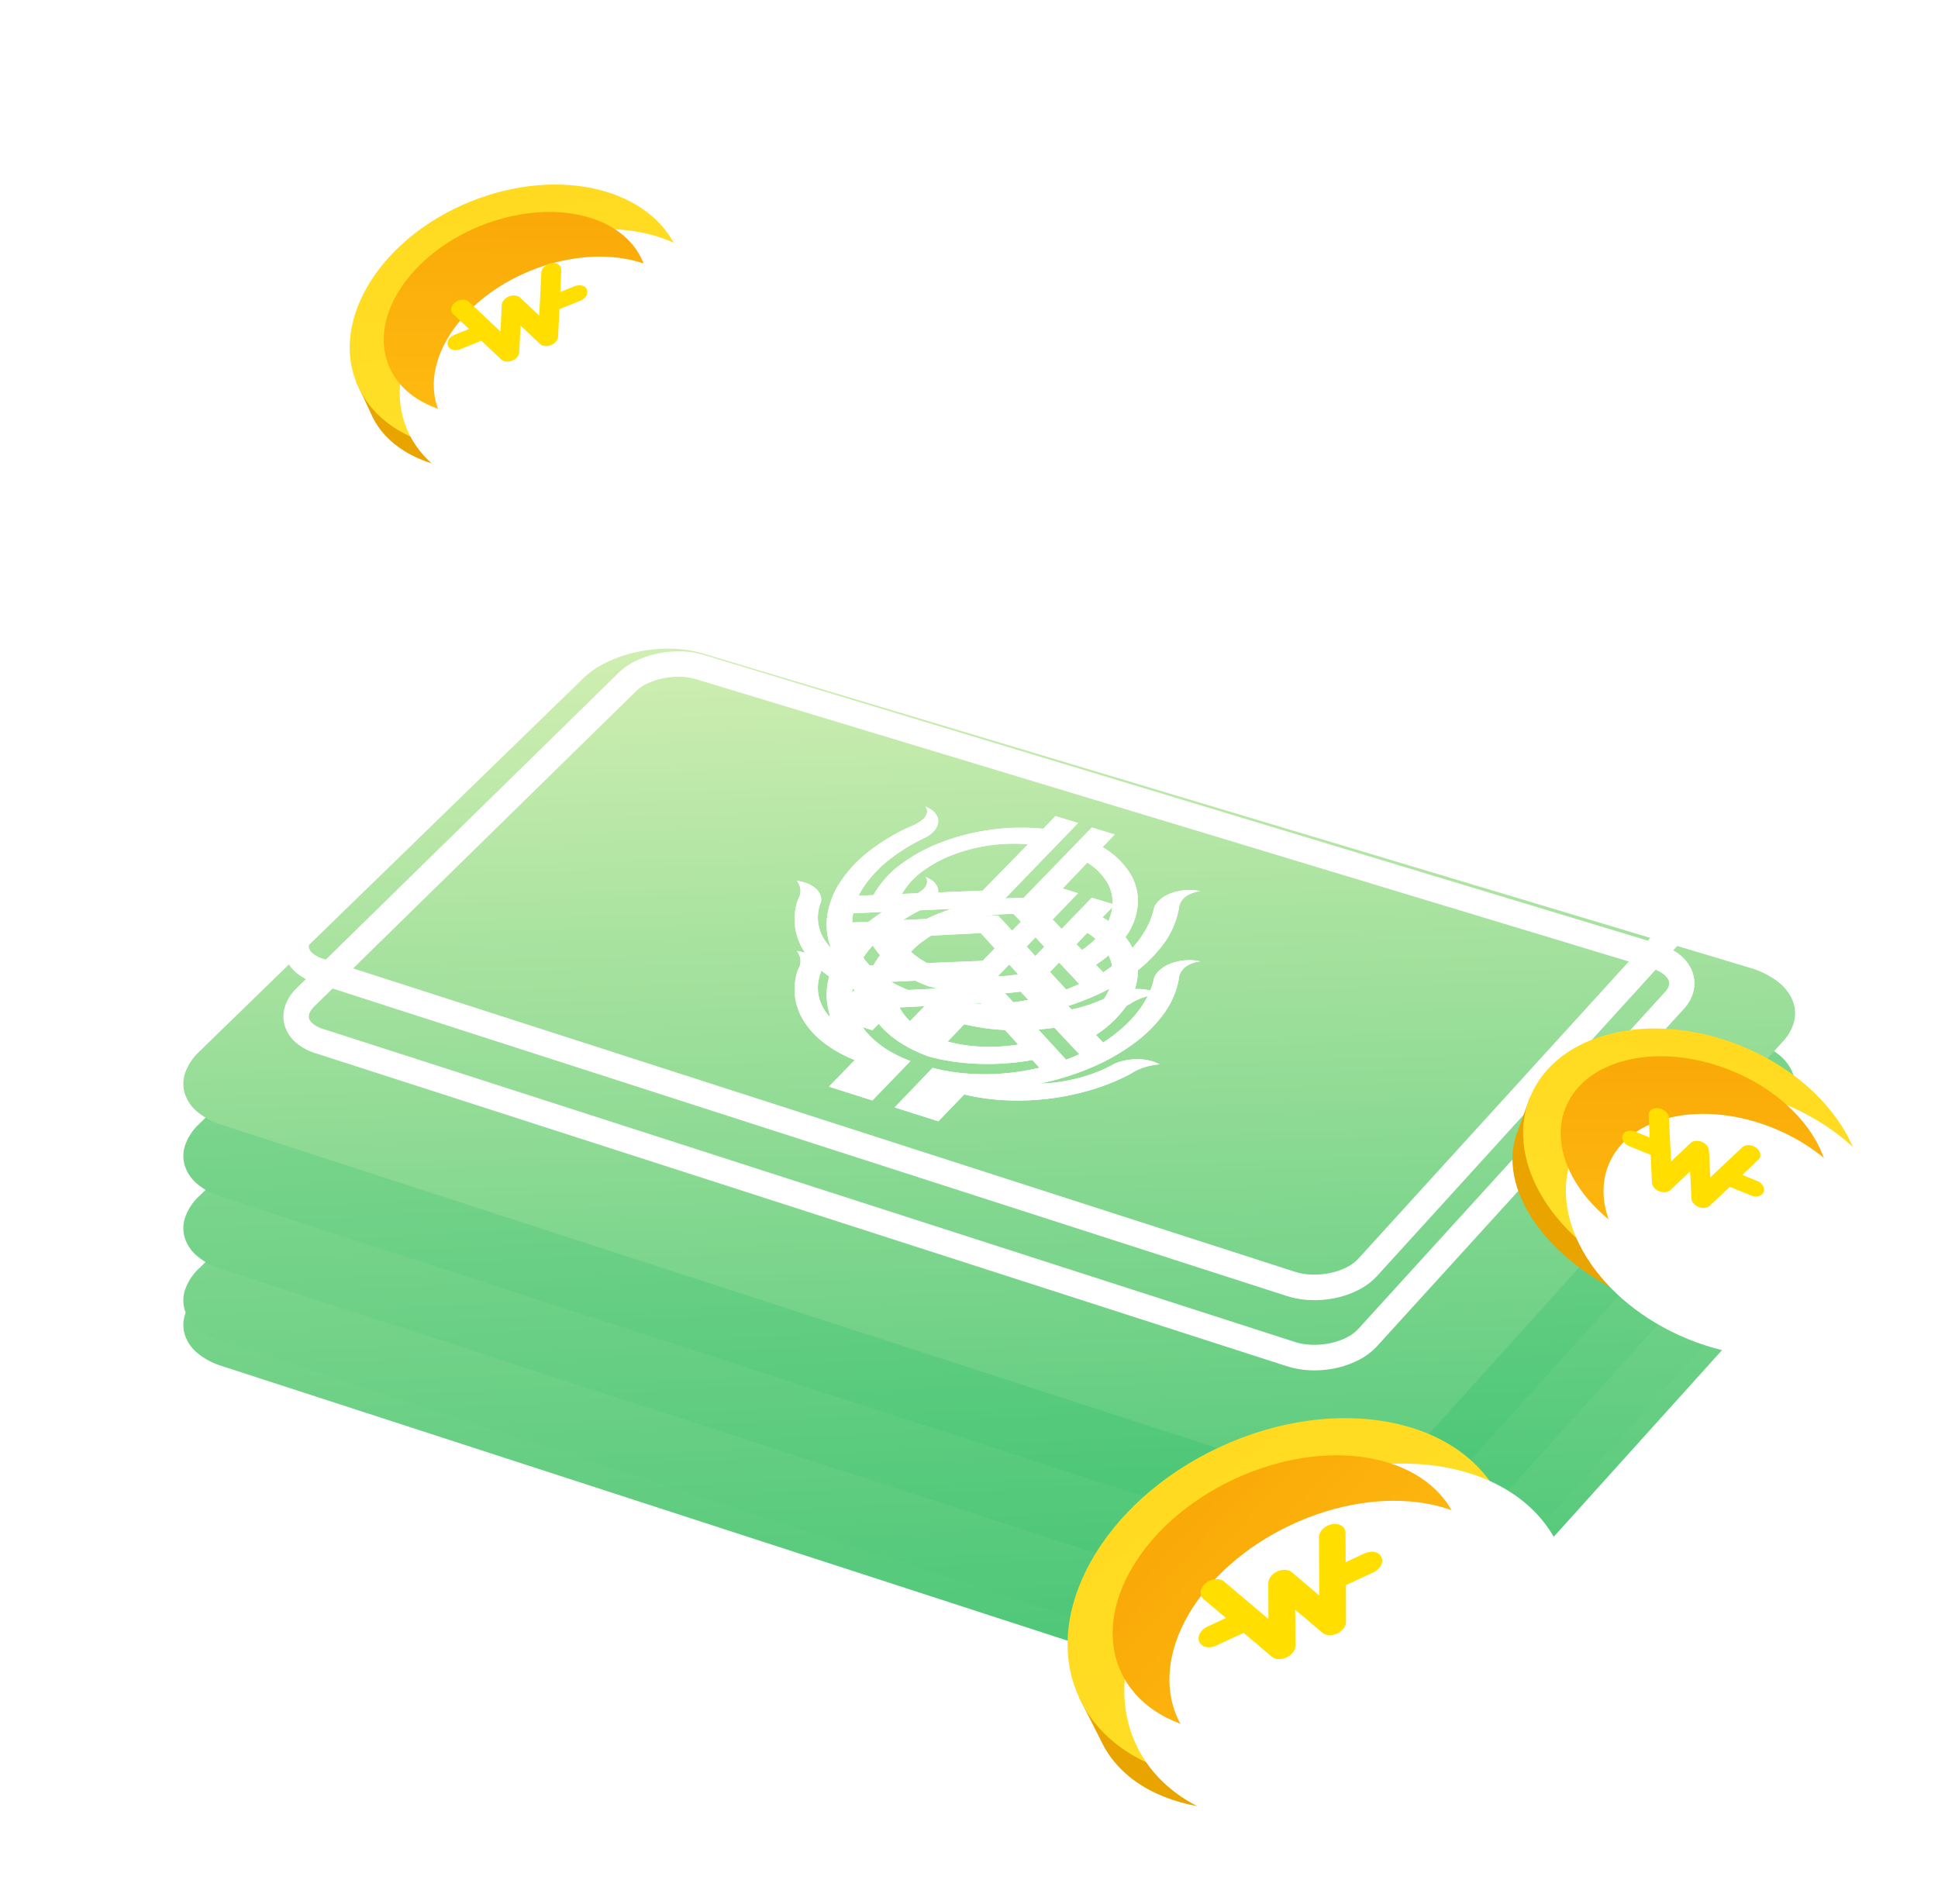 <svg xmlns="http://www.w3.org/2000/svg" xmlns:xlink="http://www.w3.org/1999/xlink" width="122.142" height="120" viewBox="0 0 122.142 120">
  <defs>
    <linearGradient id="linear-gradient" x1="0.433" y1="-0.467" x2="0.575" y2="0.989" gradientUnits="objectBoundingBox">
      <stop offset="0" stop-color="#cfeeb1"/>
      <stop offset="1" stop-color="#47c575"/>
    </linearGradient>
    <filter id="패스_95527" x="2.558" y="45.532" width="119.584" height="70.265" filterUnits="userSpaceOnUse">
      <feOffset dy="3" input="SourceAlpha"/>
      <feGaussianBlur stdDeviation="3" result="blur"/>
      <feFlood flood-opacity="0.102"/>
      <feComposite operator="in" in2="blur"/>
      <feComposite in="SourceGraphic"/>
    </filter>
    <filter id="패스_95527-2" x="2.558" y="40.983" width="119.584" height="70.265" filterUnits="userSpaceOnUse">
      <feOffset dy="3" input="SourceAlpha"/>
      <feGaussianBlur stdDeviation="3" result="blur-2"/>
      <feFlood flood-opacity="0.102"/>
      <feComposite operator="in" in2="blur-2"/>
      <feComposite in="SourceGraphic"/>
    </filter>
    <filter id="패스_95527-3" x="2.558" y="36.433" width="119.584" height="70.265" filterUnits="userSpaceOnUse">
      <feOffset dy="3" input="SourceAlpha"/>
      <feGaussianBlur stdDeviation="3" result="blur-3"/>
      <feFlood flood-opacity="0.102"/>
      <feComposite operator="in" in2="blur-3"/>
      <feComposite in="SourceGraphic"/>
    </filter>
    <linearGradient id="linear-gradient-5" x1="0.5" y1="0" x2="0.577" y2="1.193" xlink:href="#linear-gradient"/>
    <filter id="패스_95527-4" x="2.558" y="31.884" width="119.584" height="70.265" filterUnits="userSpaceOnUse">
      <feOffset dy="3" input="SourceAlpha"/>
      <feGaussianBlur stdDeviation="3" result="blur-4"/>
      <feFlood flood-opacity="0.102"/>
      <feComposite operator="in" in2="blur-4"/>
      <feComposite in="SourceGraphic"/>
    </filter>
    <filter id="패스_95527-5" x="2.558" y="27.46" width="119.584" height="70.265" filterUnits="userSpaceOnUse">
      <feOffset dy="3" input="SourceAlpha"/>
      <feGaussianBlur stdDeviation="3" result="blur-5"/>
      <feFlood flood-opacity="0.102"/>
      <feComposite operator="in" in2="blur-5"/>
      <feComposite in="SourceGraphic"/>
    </filter>
    <linearGradient id="linear-gradient-7" x1="0.5" x2="0.778" y2="0.91" gradientUnits="objectBoundingBox">
      <stop offset="0" stop-color="#ffda20"/>
      <stop offset="1" stop-color="#ffe028"/>
    </linearGradient>
    <filter id="타원_9956">
      <feOffset dx="3" dy="3" input="SourceAlpha"/>
      <feGaussianBlur stdDeviation="3" result="blur-6"/>
      <feFlood flood-color="#fff" flood-opacity="0.349" result="color"/>
      <feComposite operator="out" in="SourceGraphic" in2="blur-6"/>
      <feComposite operator="in" in="color"/>
      <feComposite operator="in" in2="SourceGraphic"/>
    </filter>
    <linearGradient id="linear-gradient-8" x1="0.703" y1="1" x2="0.134" y2="0.053" gradientUnits="objectBoundingBox">
      <stop offset="0" stop-color="#fb1"/>
      <stop offset="1" stop-color="#f9a807"/>
    </linearGradient>
    <filter id="패스_96124">
      <feOffset dx="3" dy="3" input="SourceAlpha"/>
      <feGaussianBlur stdDeviation="1" result="blur-7"/>
      <feFlood flood-opacity="0.039" result="color-2"/>
      <feComposite operator="out" in="SourceGraphic" in2="blur-7"/>
      <feComposite operator="in" in="color-2"/>
      <feComposite operator="in" in2="SourceGraphic"/>
    </filter>
    <filter id="타원_9956-2">
      <feOffset dx="3" dy="3" input="SourceAlpha"/>
      <feGaussianBlur stdDeviation="3" result="blur-8"/>
      <feFlood flood-color="#fff" flood-opacity="0.349" result="color-3"/>
      <feComposite operator="out" in="SourceGraphic" in2="blur-8"/>
      <feComposite operator="in" in="color-3"/>
      <feComposite operator="in" in2="SourceGraphic"/>
    </filter>
    <filter id="패스_96125">
      <feOffset dx="3" dy="3" input="SourceAlpha"/>
      <feGaussianBlur stdDeviation="1" result="blur-9"/>
      <feFlood flood-opacity="0.039" result="color-4"/>
      <feComposite operator="out" in="SourceGraphic" in2="blur-9"/>
      <feComposite operator="in" in="color-4"/>
      <feComposite operator="in" in2="SourceGraphic"/>
    </filter>
    <linearGradient id="linear-gradient-11" y1="1" x2="0.778" y2="0.09" xlink:href="#linear-gradient-7"/>
    <filter id="타원_9956-3">
      <feOffset dx="3" dy="3" input="SourceAlpha"/>
      <feGaussianBlur stdDeviation="3" result="blur-10"/>
      <feFlood flood-color="#fff" flood-opacity="0.349" result="color-5"/>
      <feComposite operator="out" in="SourceGraphic" in2="blur-10"/>
      <feComposite operator="in" in="color-5"/>
      <feComposite operator="in" in2="SourceGraphic"/>
    </filter>
    <linearGradient id="linear-gradient-12" x1="0.703" y1="0" x2="0.134" y2="0.947" xlink:href="#linear-gradient-8"/>
    <filter id="패스_96126">
      <feOffset dx="3" dy="3" input="SourceAlpha"/>
      <feGaussianBlur stdDeviation="1" result="blur-11"/>
      <feFlood flood-opacity="0.039" result="color-6"/>
      <feComposite operator="out" in="SourceGraphic" in2="blur-11"/>
      <feComposite operator="in" in="color-6"/>
      <feComposite operator="in" in2="SourceGraphic"/>
    </filter>
  </defs>
  <g id="img_120px_소액부터고액까지" transform="translate(-0.006 -0.006)">
    <g id="그룹_40428" data-name="그룹 40428" transform="translate(11.564 8.609)">
      <g id="그룹_40425" data-name="그룹 40425" transform="translate(0 24.856)">
        <g id="그룹_40419" data-name="그룹 40419" transform="translate(0 22.622)">
          <g id="그룹_40420" data-name="그룹 40420" transform="translate(0 0)">
            <path id="패스_95527-6" data-name="패스 95527" d="M101.382,22.07a3.036,3.036,0,0,0-.967-1.144,5.44,5.44,0,0,0-1.7-.822L32.748.3a7.614,7.614,0,0,0-2-.3,9.343,9.343,0,0,0-2.083.191,8.505,8.505,0,0,0-1.927.635,5.713,5.713,0,0,0-1.526,1.029L1.011,25.381a3.389,3.389,0,0,0-.891,1.331,2.125,2.125,0,0,0-.032,1.314,2.487,2.487,0,0,0,.78,1.149,4.446,4.446,0,0,0,1.557.833L69.8,51.887A8.047,8.047,0,0,0,72,52.26a9.351,9.351,0,0,0,2.264-.2,8.287,8.287,0,0,0,2.055-.722,5.568,5.568,0,0,0,1.582-1.184l22.922-25.419a2.84,2.84,0,0,0,.715-1.344,2.138,2.138,0,0,0-.162-1.318" transform="translate(0 0)" fill="url(#linear-gradient)"/>
            <path id="패스_95528" data-name="패스 95528" d="M30.191,2.738h.136a5.188,5.188,0,0,1,1.365.208l.006,0L91.9,21.166a3.826,3.826,0,0,1,1.2.586,2.407,2.407,0,0,1,.758.919l0,.005A1.874,1.874,0,0,1,94,23.845l0,.014a2.333,2.333,0,0,1-.583,1.081L74.067,46.2a3.908,3.908,0,0,1-1.117.83,5.567,5.567,0,0,1-1.368.479,6.283,6.283,0,0,1-1.491.134,5.384,5.384,0,0,1-1.478-.247h0L7.388,27.676a3.282,3.282,0,0,1-1.139-.606,2.1,2.1,0,0,1-.663-.953L5.581,26.1A1.864,1.864,0,0,1,5.6,24.944l0-.007A2.616,2.616,0,0,1,6.277,23.9L26.565,4.027a4.016,4.016,0,0,1,1.08-.734,5.682,5.682,0,0,1,1.294-.428A6.229,6.229,0,0,1,30.191,2.738ZM31.354,4.1A3.994,3.994,0,0,0,30.3,3.939h-.113a5.032,5.032,0,0,0-1.014.1,4.494,4.494,0,0,0-1.026.34,2.825,2.825,0,0,0-.758.513L7.1,24.775a1.411,1.411,0,0,0-.368.558.671.671,0,0,0-.008.406.9.9,0,0,0,.283.4,2.09,2.09,0,0,0,.73.388l.012,0,61.225,19.72a4.19,4.19,0,0,0,1.149.191l.155,0a5.079,5.079,0,0,0,1.055-.111,4.379,4.379,0,0,0,1.078-.378,2.718,2.718,0,0,0,.776-.574l19.35-21.268a1.132,1.132,0,0,0,.284-.521.682.682,0,0,0-.047-.416,1.2,1.2,0,0,0-.378-.457,2.63,2.63,0,0,0-.828-.4l-.008,0Z" transform="translate(1.008 0.629)" fill="#fff" style="mix-blend-mode: soft-light;isolation: isolate"/>
            <path id="패스_95529" data-name="패스 95529" d="M59,20.537a3.373,3.373,0,0,0-.455,0,3.33,3.33,0,0,0-.462.059,3.121,3.121,0,0,0-.444.123,2.7,2.7,0,0,0-.4.179,2.011,2.011,0,0,0-.325.227,1.482,1.482,0,0,0-.242.257,1.006,1.006,0,0,0-.148.281,4.627,4.627,0,0,1-.384,1.1,5.9,5.9,0,0,1-.674,1.055,7.745,7.745,0,0,1-.949.992,9.981,9.981,0,0,1-1.2.91l-.463-.483.02-.007a6.9,6.9,0,0,0,1.922-1.84A3.939,3.939,0,0,0,55.5,21.39,3.321,3.321,0,0,0,55,19.466a5.057,5.057,0,0,0-1.724-1.634l.77-.8L52.6,16.594,47.5,21.86l4.313,4.6-.209.091-.208.088-.207.083-.206.08L46.69,22.137l-9.187.44a1.154,1.154,0,0,1,.008-.14,1.2,1.2,0,0,0,.008-.144c.006-.048.011-.1.019-.146L37.563,22l9.069-.408,5.1-5.282-1.422-.437-.772.8a14.206,14.206,0,0,0-3.347.068,13.9,13.9,0,0,0-3.108.8A10.4,10.4,0,0,0,40.53,18.94a6.146,6.146,0,0,0-1.684,1.9v.014l-.95.039a5.977,5.977,0,0,1,.692-1.052,7.9,7.9,0,0,1,.953-.978,10.1,10.1,0,0,1,1.19-.879,12.437,12.437,0,0,1,1.4-.769,2.1,2.1,0,0,0,.334-.221,1.532,1.532,0,0,0,.249-.251,1.063,1.063,0,0,0,.155-.273.8.8,0,0,0,.052-.282.727.727,0,0,0-.059-.278.857.857,0,0,0-.157-.248,1.24,1.24,0,0,0-.25-.213,1.781,1.781,0,0,0-.336-.168.433.433,0,0,1,.065.114.479.479,0,0,1,.026.29.777.777,0,0,1-.265.406,2.7,2.7,0,0,1-.808.455,12.506,12.506,0,0,0-2.616,1.575,8.149,8.149,0,0,0-1.765,1.895,5.174,5.174,0,0,0-.82,2.072,4.139,4.139,0,0,0,.227,2.105,3.228,3.228,0,0,1-.5-.674,2.609,2.609,0,0,1-.274-.728,2.484,2.484,0,0,1-.042-.762,2.81,2.81,0,0,1,.193-.777.846.846,0,0,0-.071-.455,1.1,1.1,0,0,0-.3-.387,1.819,1.819,0,0,0-.495-.29,2.794,2.794,0,0,0-.664-.169,1.1,1.1,0,0,1,.164.28.966.966,0,0,1,.066.3.979.979,0,0,1-.033.309,1.223,1.223,0,0,1-.133.309,3.709,3.709,0,0,0,.395,3.243,5.264,5.264,0,0,0,1.272,1.365,8.127,8.127,0,0,0,1.921,1.068L36.03,28.5l2.741.87,2.4-2.483a8.247,8.247,0,0,1-1.294-.611,6.214,6.214,0,0,1-1.037-.757,4.558,4.558,0,0,1-.757-.881,3.609,3.609,0,0,1-.455-.983l.942-.048a4.379,4.379,0,0,0,.58.91,5.6,5.6,0,0,0,.833.817,7.287,7.287,0,0,0,1.066.7,9.231,9.231,0,0,0,1.278.569l.034.01a13.01,13.01,0,0,0,1.532.312,14.8,14.8,0,0,0,1.617.14,15.976,15.976,0,0,0,1.666-.033,16.664,16.664,0,0,0,1.679-.208l.44.485a14.89,14.89,0,0,1-3.441.409,13.927,13.927,0,0,1-1.687-.1,12.114,12.114,0,0,1-1.6-.3l-2.394,2.491,2.759.876,1.625-1.692a14.051,14.051,0,0,0,2.631.367,16.28,16.28,0,0,0,5.4-.664,13.654,13.654,0,0,0,2.437-.991,2.889,2.889,0,0,1,.395-.227,3.74,3.74,0,0,1,.448-.183,4,4,0,0,1,.488-.13,4.331,4.331,0,0,1,.514-.071,2.476,2.476,0,0,0-.622-.234,3.363,3.363,0,0,0-.715-.088,3.834,3.834,0,0,0-.748.059,3.545,3.545,0,0,0-.722.208v0a8.823,8.823,0,0,1-1.066.513,10.1,10.1,0,0,1-1.171.39,11.024,11.024,0,0,1-1.244.257,11.308,11.308,0,0,1-1.285.114,17.077,17.077,0,0,0,3.29-1.024,13.056,13.056,0,0,0,2.672-1.518,8.613,8.613,0,0,0,1.885-1.874,5.35,5.35,0,0,0,.93-2.125,1.08,1.08,0,0,1,.243-.637,1.322,1.322,0,0,1,.467-.349,2,2,0,0,1,.455-.147,1.756,1.756,0,0,1,.2-.03,2.884,2.884,0,0,0-.44-.071M41.893,19.382a7.832,7.832,0,0,1,1.888-1.044,10.458,10.458,0,0,1,2.293-.606,10.82,10.82,0,0,1,2.478-.083l.022.007-2.855,2.916-5.084.206a4.685,4.685,0,0,1,1.258-1.4m6.069,6.469a11.405,11.405,0,0,1-2.406.129,10.328,10.328,0,0,1-1.153-.124,9.08,9.08,0,0,1-1.085-.248,6.95,6.95,0,0,1-.949-.389,5.488,5.488,0,0,1-.8-.488,4.131,4.131,0,0,1-.635-.569,3.285,3.285,0,0,1-.455-.647h-.046l5.173-.264,2.373,2.623Zm4.018-1.537v0l-2.467-2.559,2.8-2.941.02.006a3.716,3.716,0,0,1,1.228,1.227,2.507,2.507,0,0,1,.347,1.429,3,3,0,0,1-.53,1.479,5.166,5.166,0,0,1-1.4,1.365" transform="translate(4.653 2.098)" fill="#fff" style="mix-blend-mode: soft-light;isolation: isolate"/>
          </g>
        </g>
        <g id="그룹_40421" data-name="그룹 40421" transform="translate(0 18.072)">
          <g id="그룹_40420-2" data-name="그룹 40420" transform="translate(0 0)">
            <g transform="matrix(1, 0, 0, 1, -11.56, -51.53)" filter="url(#패스_95527)">
              <path id="패스_95527-7" data-name="패스 95527" d="M101.382,22.07a3.036,3.036,0,0,0-.967-1.144,5.44,5.44,0,0,0-1.7-.822L32.748.3a7.614,7.614,0,0,0-2-.3,9.343,9.343,0,0,0-2.083.191,8.505,8.505,0,0,0-1.927.635,5.713,5.713,0,0,0-1.526,1.029L1.011,25.381a3.389,3.389,0,0,0-.891,1.331,2.125,2.125,0,0,0-.032,1.314,2.487,2.487,0,0,0,.78,1.149,4.446,4.446,0,0,0,1.557.833L69.8,51.887A8.047,8.047,0,0,0,72,52.26a9.351,9.351,0,0,0,2.264-.2,8.287,8.287,0,0,0,2.055-.722,5.568,5.568,0,0,0,1.582-1.184l22.922-25.419a2.84,2.84,0,0,0,.715-1.344,2.138,2.138,0,0,0-.162-1.318" transform="translate(11.56 51.53)" fill="url(#linear-gradient)"/>
            </g>
            <path id="패스_95528-2" data-name="패스 95528" d="M30.191,2.738h.136a5.188,5.188,0,0,1,1.365.208l.006,0L91.9,21.166a3.826,3.826,0,0,1,1.2.586,2.407,2.407,0,0,1,.758.919l0,.005A1.874,1.874,0,0,1,94,23.845l0,.014a2.333,2.333,0,0,1-.583,1.081L74.067,46.2a3.908,3.908,0,0,1-1.117.83,5.567,5.567,0,0,1-1.368.479,6.283,6.283,0,0,1-1.491.134,5.384,5.384,0,0,1-1.478-.247h0L7.388,27.676a3.282,3.282,0,0,1-1.139-.606,2.1,2.1,0,0,1-.663-.953L5.581,26.1A1.864,1.864,0,0,1,5.6,24.944l0-.007A2.616,2.616,0,0,1,6.277,23.9L26.565,4.027a4.016,4.016,0,0,1,1.08-.734,5.682,5.682,0,0,1,1.294-.428A6.229,6.229,0,0,1,30.191,2.738ZM31.354,4.1A3.994,3.994,0,0,0,30.3,3.939h-.113a5.032,5.032,0,0,0-1.014.1,4.494,4.494,0,0,0-1.026.34,2.825,2.825,0,0,0-.758.513L7.1,24.775a1.411,1.411,0,0,0-.368.558.671.671,0,0,0-.008.406.9.9,0,0,0,.283.4,2.09,2.09,0,0,0,.73.388l.012,0,61.225,19.72a4.19,4.19,0,0,0,1.149.191l.155,0a5.079,5.079,0,0,0,1.055-.111,4.379,4.379,0,0,0,1.078-.378,2.718,2.718,0,0,0,.776-.574l19.35-21.268a1.132,1.132,0,0,0,.284-.521.682.682,0,0,0-.047-.416,1.2,1.2,0,0,0-.378-.457,2.63,2.63,0,0,0-.828-.4l-.008,0Z" transform="translate(1.008 0.629)" fill="#fff" style="mix-blend-mode: soft-light;isolation: isolate"/>
            <path id="패스_95529-2" data-name="패스 95529" d="M59,20.537a3.373,3.373,0,0,0-.455,0,3.33,3.33,0,0,0-.462.059,3.121,3.121,0,0,0-.444.123,2.7,2.7,0,0,0-.4.179,2.011,2.011,0,0,0-.325.227,1.482,1.482,0,0,0-.242.257,1.006,1.006,0,0,0-.148.281,4.627,4.627,0,0,1-.384,1.1,5.9,5.9,0,0,1-.674,1.055,7.745,7.745,0,0,1-.949.992,9.981,9.981,0,0,1-1.2.91l-.463-.483.02-.007a6.9,6.9,0,0,0,1.922-1.84A3.939,3.939,0,0,0,55.5,21.39,3.321,3.321,0,0,0,55,19.466a5.057,5.057,0,0,0-1.724-1.634l.77-.8L52.6,16.594,47.5,21.86l4.313,4.6-.209.091-.208.088-.207.083-.206.08L46.69,22.137l-9.187.44a1.154,1.154,0,0,1,.008-.14,1.2,1.2,0,0,0,.008-.144c.006-.048.011-.1.019-.146L37.563,22l9.069-.408,5.1-5.282-1.422-.437-.772.8a14.206,14.206,0,0,0-3.347.068,13.9,13.9,0,0,0-3.108.8A10.4,10.4,0,0,0,40.53,18.94a6.146,6.146,0,0,0-1.684,1.9v.014l-.95.039a5.977,5.977,0,0,1,.692-1.052,7.9,7.9,0,0,1,.953-.978,10.1,10.1,0,0,1,1.19-.879,12.437,12.437,0,0,1,1.4-.769,2.1,2.1,0,0,0,.334-.221,1.532,1.532,0,0,0,.249-.251,1.063,1.063,0,0,0,.155-.273.8.8,0,0,0,.052-.282.727.727,0,0,0-.059-.278.857.857,0,0,0-.157-.248,1.24,1.24,0,0,0-.25-.213,1.781,1.781,0,0,0-.336-.168.433.433,0,0,1,.065.114.479.479,0,0,1,.026.29.777.777,0,0,1-.265.406,2.7,2.7,0,0,1-.808.455,12.506,12.506,0,0,0-2.616,1.575,8.149,8.149,0,0,0-1.765,1.895,5.174,5.174,0,0,0-.82,2.072,4.139,4.139,0,0,0,.227,2.105,3.228,3.228,0,0,1-.5-.674,2.609,2.609,0,0,1-.274-.728,2.484,2.484,0,0,1-.042-.762,2.81,2.81,0,0,1,.193-.777.846.846,0,0,0-.071-.455,1.1,1.1,0,0,0-.3-.387,1.819,1.819,0,0,0-.495-.29,2.794,2.794,0,0,0-.664-.169,1.1,1.1,0,0,1,.164.28.966.966,0,0,1,.066.3.979.979,0,0,1-.033.309,1.223,1.223,0,0,1-.133.309,3.709,3.709,0,0,0,.395,3.243,5.264,5.264,0,0,0,1.272,1.365,8.127,8.127,0,0,0,1.921,1.068L36.03,28.5l2.741.87,2.4-2.483a8.247,8.247,0,0,1-1.294-.611,6.214,6.214,0,0,1-1.037-.757,4.558,4.558,0,0,1-.757-.881,3.609,3.609,0,0,1-.455-.983l.942-.048a4.379,4.379,0,0,0,.58.91,5.6,5.6,0,0,0,.833.817,7.287,7.287,0,0,0,1.066.7,9.231,9.231,0,0,0,1.278.569l.034.01a13.01,13.01,0,0,0,1.532.312,14.8,14.8,0,0,0,1.617.14,15.976,15.976,0,0,0,1.666-.033,16.664,16.664,0,0,0,1.679-.208l.44.485a14.89,14.89,0,0,1-3.441.409,13.927,13.927,0,0,1-1.687-.1,12.114,12.114,0,0,1-1.6-.3l-2.394,2.491,2.759.876,1.625-1.692a14.051,14.051,0,0,0,2.631.367,16.28,16.28,0,0,0,5.4-.664,13.654,13.654,0,0,0,2.437-.991,2.889,2.889,0,0,1,.395-.227,3.74,3.74,0,0,1,.448-.183,4,4,0,0,1,.488-.13,4.331,4.331,0,0,1,.514-.071,2.476,2.476,0,0,0-.622-.234,3.363,3.363,0,0,0-.715-.088,3.834,3.834,0,0,0-.748.059,3.545,3.545,0,0,0-.722.208v0a8.823,8.823,0,0,1-1.066.513,10.1,10.1,0,0,1-1.171.39,11.024,11.024,0,0,1-1.244.257,11.308,11.308,0,0,1-1.285.114,17.077,17.077,0,0,0,3.29-1.024,13.056,13.056,0,0,0,2.672-1.518,8.613,8.613,0,0,0,1.885-1.874,5.35,5.35,0,0,0,.93-2.125,1.08,1.08,0,0,1,.243-.637,1.322,1.322,0,0,1,.467-.349,2,2,0,0,1,.455-.147,1.756,1.756,0,0,1,.2-.03,2.884,2.884,0,0,0-.44-.071M41.893,19.382a7.832,7.832,0,0,1,1.888-1.044,10.458,10.458,0,0,1,2.293-.606,10.82,10.82,0,0,1,2.478-.083l.022.007-2.855,2.916-5.084.206a4.685,4.685,0,0,1,1.258-1.4m6.069,6.469a11.405,11.405,0,0,1-2.406.129,10.328,10.328,0,0,1-1.153-.124,9.08,9.08,0,0,1-1.085-.248,6.95,6.95,0,0,1-.949-.389,5.488,5.488,0,0,1-.8-.488,4.131,4.131,0,0,1-.635-.569,3.285,3.285,0,0,1-.455-.647h-.046l5.173-.264,2.373,2.623Zm4.018-1.537v0l-2.467-2.559,2.8-2.941.02.006a3.716,3.716,0,0,1,1.228,1.227,2.507,2.507,0,0,1,.347,1.429,3,3,0,0,1-.53,1.479,5.166,5.166,0,0,1-1.4,1.365" transform="translate(4.653 2.098)" fill="#fff" style="mix-blend-mode: soft-light;isolation: isolate"/>
          </g>
        </g>
        <g id="그룹_40422" data-name="그룹 40422" transform="translate(0 13.523)">
          <g id="그룹_40420-3" data-name="그룹 40420" transform="translate(0 0)">
            <g transform="matrix(1, 0, 0, 1, -11.56, -46.98)" filter="url(#패스_95527-2)">
              <path id="패스_95527-8" data-name="패스 95527" d="M101.382,22.07a3.036,3.036,0,0,0-.967-1.144,5.44,5.44,0,0,0-1.7-.822L32.748.3a7.614,7.614,0,0,0-2-.3,9.343,9.343,0,0,0-2.083.191,8.505,8.505,0,0,0-1.927.635,5.713,5.713,0,0,0-1.526,1.029L1.011,25.381a3.389,3.389,0,0,0-.891,1.331,2.125,2.125,0,0,0-.032,1.314,2.487,2.487,0,0,0,.78,1.149,4.446,4.446,0,0,0,1.557.833L69.8,51.887A8.047,8.047,0,0,0,72,52.26a9.351,9.351,0,0,0,2.264-.2,8.287,8.287,0,0,0,2.055-.722,5.568,5.568,0,0,0,1.582-1.184l22.922-25.419a2.84,2.84,0,0,0,.715-1.344,2.138,2.138,0,0,0-.162-1.318" transform="translate(11.56 46.98)" fill="url(#linear-gradient)"/>
            </g>
            <path id="패스_95528-3" data-name="패스 95528" d="M30.191,2.738h.136a5.188,5.188,0,0,1,1.365.208l.006,0L91.9,21.166a3.826,3.826,0,0,1,1.2.586,2.407,2.407,0,0,1,.758.919l0,.005A1.874,1.874,0,0,1,94,23.845l0,.014a2.333,2.333,0,0,1-.583,1.081L74.067,46.2a3.908,3.908,0,0,1-1.117.83,5.567,5.567,0,0,1-1.368.479,6.283,6.283,0,0,1-1.491.134,5.384,5.384,0,0,1-1.478-.247h0L7.388,27.676a3.282,3.282,0,0,1-1.139-.606,2.1,2.1,0,0,1-.663-.953L5.581,26.1A1.864,1.864,0,0,1,5.6,24.944l0-.007A2.616,2.616,0,0,1,6.277,23.9L26.565,4.027a4.016,4.016,0,0,1,1.08-.734,5.682,5.682,0,0,1,1.294-.428A6.229,6.229,0,0,1,30.191,2.738ZM31.354,4.1A3.994,3.994,0,0,0,30.3,3.939h-.113a5.032,5.032,0,0,0-1.014.1,4.494,4.494,0,0,0-1.026.34,2.825,2.825,0,0,0-.758.513L7.1,24.775a1.411,1.411,0,0,0-.368.558.671.671,0,0,0-.008.406.9.9,0,0,0,.283.4,2.09,2.09,0,0,0,.73.388l.012,0,61.225,19.72a4.19,4.19,0,0,0,1.149.191l.155,0a5.079,5.079,0,0,0,1.055-.111,4.379,4.379,0,0,0,1.078-.378,2.718,2.718,0,0,0,.776-.574l19.35-21.268a1.132,1.132,0,0,0,.284-.521.682.682,0,0,0-.047-.416,1.2,1.2,0,0,0-.378-.457,2.63,2.63,0,0,0-.828-.4l-.008,0Z" transform="translate(1.008 0.629)" fill="#fff" style="mix-blend-mode: soft-light;isolation: isolate"/>
            <path id="패스_95529-3" data-name="패스 95529" d="M59,20.537a3.373,3.373,0,0,0-.455,0,3.33,3.33,0,0,0-.462.059,3.121,3.121,0,0,0-.444.123,2.7,2.7,0,0,0-.4.179,2.011,2.011,0,0,0-.325.227,1.482,1.482,0,0,0-.242.257,1.006,1.006,0,0,0-.148.281,4.627,4.627,0,0,1-.384,1.1,5.9,5.9,0,0,1-.674,1.055,7.745,7.745,0,0,1-.949.992,9.981,9.981,0,0,1-1.2.91l-.463-.483.02-.007a6.9,6.9,0,0,0,1.922-1.84A3.939,3.939,0,0,0,55.5,21.39,3.321,3.321,0,0,0,55,19.466a5.057,5.057,0,0,0-1.724-1.634l.77-.8L52.6,16.594,47.5,21.86l4.313,4.6-.209.091-.208.088-.207.083-.206.08L46.69,22.137l-9.187.44a1.154,1.154,0,0,1,.008-.14,1.2,1.2,0,0,0,.008-.144c.006-.048.011-.1.019-.146L37.563,22l9.069-.408,5.1-5.282-1.422-.437-.772.8a14.206,14.206,0,0,0-3.347.068,13.9,13.9,0,0,0-3.108.8A10.4,10.4,0,0,0,40.53,18.94a6.146,6.146,0,0,0-1.684,1.9v.014l-.95.039a5.977,5.977,0,0,1,.692-1.052,7.9,7.9,0,0,1,.953-.978,10.1,10.1,0,0,1,1.19-.879,12.437,12.437,0,0,1,1.4-.769,2.1,2.1,0,0,0,.334-.221,1.532,1.532,0,0,0,.249-.251,1.063,1.063,0,0,0,.155-.273.8.8,0,0,0,.052-.282.727.727,0,0,0-.059-.278.857.857,0,0,0-.157-.248,1.24,1.24,0,0,0-.25-.213,1.781,1.781,0,0,0-.336-.168.433.433,0,0,1,.065.114.479.479,0,0,1,.026.29.777.777,0,0,1-.265.406,2.7,2.7,0,0,1-.808.455,12.506,12.506,0,0,0-2.616,1.575,8.149,8.149,0,0,0-1.765,1.895,5.174,5.174,0,0,0-.82,2.072,4.139,4.139,0,0,0,.227,2.105,3.228,3.228,0,0,1-.5-.674,2.609,2.609,0,0,1-.274-.728,2.484,2.484,0,0,1-.042-.762,2.81,2.81,0,0,1,.193-.777.846.846,0,0,0-.071-.455,1.1,1.1,0,0,0-.3-.387,1.819,1.819,0,0,0-.495-.29,2.794,2.794,0,0,0-.664-.169,1.1,1.1,0,0,1,.164.28.966.966,0,0,1,.066.3.979.979,0,0,1-.033.309,1.223,1.223,0,0,1-.133.309,3.709,3.709,0,0,0,.395,3.243,5.264,5.264,0,0,0,1.272,1.365,8.127,8.127,0,0,0,1.921,1.068L36.03,28.5l2.741.87,2.4-2.483a8.247,8.247,0,0,1-1.294-.611,6.214,6.214,0,0,1-1.037-.757,4.558,4.558,0,0,1-.757-.881,3.609,3.609,0,0,1-.455-.983l.942-.048a4.379,4.379,0,0,0,.58.91,5.6,5.6,0,0,0,.833.817,7.287,7.287,0,0,0,1.066.7,9.231,9.231,0,0,0,1.278.569l.034.01a13.01,13.01,0,0,0,1.532.312,14.8,14.8,0,0,0,1.617.14,15.976,15.976,0,0,0,1.666-.033,16.664,16.664,0,0,0,1.679-.208l.44.485a14.89,14.89,0,0,1-3.441.409,13.927,13.927,0,0,1-1.687-.1,12.114,12.114,0,0,1-1.6-.3l-2.394,2.491,2.759.876,1.625-1.692a14.051,14.051,0,0,0,2.631.367,16.28,16.28,0,0,0,5.4-.664,13.654,13.654,0,0,0,2.437-.991,2.889,2.889,0,0,1,.395-.227,3.74,3.74,0,0,1,.448-.183,4,4,0,0,1,.488-.13,4.331,4.331,0,0,1,.514-.071,2.476,2.476,0,0,0-.622-.234,3.363,3.363,0,0,0-.715-.088,3.834,3.834,0,0,0-.748.059,3.545,3.545,0,0,0-.722.208v0a8.823,8.823,0,0,1-1.066.513,10.1,10.1,0,0,1-1.171.39,11.024,11.024,0,0,1-1.244.257,11.308,11.308,0,0,1-1.285.114,17.077,17.077,0,0,0,3.29-1.024,13.056,13.056,0,0,0,2.672-1.518,8.613,8.613,0,0,0,1.885-1.874,5.35,5.35,0,0,0,.93-2.125,1.08,1.08,0,0,1,.243-.637,1.322,1.322,0,0,1,.467-.349,2,2,0,0,1,.455-.147,1.756,1.756,0,0,1,.2-.03,2.884,2.884,0,0,0-.44-.071M41.893,19.382a7.832,7.832,0,0,1,1.888-1.044,10.458,10.458,0,0,1,2.293-.606,10.82,10.82,0,0,1,2.478-.083l.022.007-2.855,2.916-5.084.206a4.685,4.685,0,0,1,1.258-1.4m6.069,6.469a11.405,11.405,0,0,1-2.406.129,10.328,10.328,0,0,1-1.153-.124,9.08,9.08,0,0,1-1.085-.248,6.95,6.95,0,0,1-.949-.389,5.488,5.488,0,0,1-.8-.488,4.131,4.131,0,0,1-.635-.569,3.285,3.285,0,0,1-.455-.647h-.046l5.173-.264,2.373,2.623Zm4.018-1.537v0l-2.467-2.559,2.8-2.941.02.006a3.716,3.716,0,0,1,1.228,1.227,2.507,2.507,0,0,1,.347,1.429,3,3,0,0,1-.53,1.479,5.166,5.166,0,0,1-1.4,1.365" transform="translate(4.653 2.098)" fill="#fff" style="mix-blend-mode: soft-light;isolation: isolate"/>
          </g>
        </g>
        <g id="그룹_40423" data-name="그룹 40423" transform="translate(0 8.974)">
          <g id="그룹_40420-4" data-name="그룹 40420" transform="translate(0 0)">
            <g transform="matrix(1, 0, 0, 1, -11.56, -42.43)" filter="url(#패스_95527-3)">
              <path id="패스_95527-9" data-name="패스 95527" d="M101.382,22.07a3.036,3.036,0,0,0-.967-1.144,5.44,5.44,0,0,0-1.7-.822L32.748.3a7.614,7.614,0,0,0-2-.3,9.343,9.343,0,0,0-2.083.191,8.505,8.505,0,0,0-1.927.635,5.713,5.713,0,0,0-1.526,1.029L1.011,25.381a3.389,3.389,0,0,0-.891,1.331,2.125,2.125,0,0,0-.032,1.314,2.487,2.487,0,0,0,.78,1.149,4.446,4.446,0,0,0,1.557.833L69.8,51.887A8.047,8.047,0,0,0,72,52.26a9.351,9.351,0,0,0,2.264-.2,8.287,8.287,0,0,0,2.055-.722,5.568,5.568,0,0,0,1.582-1.184l22.922-25.419a2.84,2.84,0,0,0,.715-1.344,2.138,2.138,0,0,0-.162-1.318" transform="translate(11.56 42.43)" fill="url(#linear-gradient)"/>
            </g>
            <path id="패스_95528-4" data-name="패스 95528" d="M30.191,2.738h.136a5.188,5.188,0,0,1,1.365.208l.006,0L91.9,21.166a3.826,3.826,0,0,1,1.2.586,2.407,2.407,0,0,1,.758.919l0,.005A1.874,1.874,0,0,1,94,23.845l0,.014a2.333,2.333,0,0,1-.583,1.081L74.067,46.2a3.908,3.908,0,0,1-1.117.83,5.567,5.567,0,0,1-1.368.479,6.283,6.283,0,0,1-1.491.134,5.384,5.384,0,0,1-1.478-.247h0L7.388,27.676a3.282,3.282,0,0,1-1.139-.606,2.1,2.1,0,0,1-.663-.953L5.581,26.1A1.864,1.864,0,0,1,5.6,24.944l0-.007A2.616,2.616,0,0,1,6.277,23.9L26.565,4.027a4.016,4.016,0,0,1,1.08-.734,5.682,5.682,0,0,1,1.294-.428A6.229,6.229,0,0,1,30.191,2.738ZM31.354,4.1A3.994,3.994,0,0,0,30.3,3.939h-.113a5.032,5.032,0,0,0-1.014.1,4.494,4.494,0,0,0-1.026.34,2.825,2.825,0,0,0-.758.513L7.1,24.775a1.411,1.411,0,0,0-.368.558.671.671,0,0,0-.008.406.9.9,0,0,0,.283.4,2.09,2.09,0,0,0,.73.388l.012,0,61.225,19.72a4.19,4.19,0,0,0,1.149.191l.155,0a5.079,5.079,0,0,0,1.055-.111,4.379,4.379,0,0,0,1.078-.378,2.718,2.718,0,0,0,.776-.574l19.35-21.268a1.132,1.132,0,0,0,.284-.521.682.682,0,0,0-.047-.416,1.2,1.2,0,0,0-.378-.457,2.63,2.63,0,0,0-.828-.4l-.008,0Z" transform="translate(1.008 0.629)" fill="#fff" style="mix-blend-mode: soft-light;isolation: isolate"/>
            <path id="패스_95529-4" data-name="패스 95529" d="M59,20.537a3.373,3.373,0,0,0-.455,0,3.33,3.33,0,0,0-.462.059,3.121,3.121,0,0,0-.444.123,2.7,2.7,0,0,0-.4.179,2.011,2.011,0,0,0-.325.227,1.482,1.482,0,0,0-.242.257,1.006,1.006,0,0,0-.148.281,4.627,4.627,0,0,1-.384,1.1,5.9,5.9,0,0,1-.674,1.055,7.745,7.745,0,0,1-.949.992,9.981,9.981,0,0,1-1.2.91l-.463-.483.02-.007a6.9,6.9,0,0,0,1.922-1.84A3.939,3.939,0,0,0,55.5,21.39,3.321,3.321,0,0,0,55,19.466a5.057,5.057,0,0,0-1.724-1.634l.77-.8L52.6,16.594,47.5,21.86l4.313,4.6-.209.091-.208.088-.207.083-.206.08L46.69,22.137l-9.187.44a1.154,1.154,0,0,1,.008-.14,1.2,1.2,0,0,0,.008-.144c.006-.048.011-.1.019-.146L37.563,22l9.069-.408,5.1-5.282-1.422-.437-.772.8a14.206,14.206,0,0,0-3.347.068,13.9,13.9,0,0,0-3.108.8A10.4,10.4,0,0,0,40.53,18.94a6.146,6.146,0,0,0-1.684,1.9v.014l-.95.039a5.977,5.977,0,0,1,.692-1.052,7.9,7.9,0,0,1,.953-.978,10.1,10.1,0,0,1,1.19-.879,12.437,12.437,0,0,1,1.4-.769,2.1,2.1,0,0,0,.334-.221,1.532,1.532,0,0,0,.249-.251,1.063,1.063,0,0,0,.155-.273.8.8,0,0,0,.052-.282.727.727,0,0,0-.059-.278.857.857,0,0,0-.157-.248,1.24,1.24,0,0,0-.25-.213,1.781,1.781,0,0,0-.336-.168.433.433,0,0,1,.065.114.479.479,0,0,1,.026.29.777.777,0,0,1-.265.406,2.7,2.7,0,0,1-.808.455,12.506,12.506,0,0,0-2.616,1.575,8.149,8.149,0,0,0-1.765,1.895,5.174,5.174,0,0,0-.82,2.072,4.139,4.139,0,0,0,.227,2.105,3.228,3.228,0,0,1-.5-.674,2.609,2.609,0,0,1-.274-.728,2.484,2.484,0,0,1-.042-.762,2.81,2.81,0,0,1,.193-.777.846.846,0,0,0-.071-.455,1.1,1.1,0,0,0-.3-.387,1.819,1.819,0,0,0-.495-.29,2.794,2.794,0,0,0-.664-.169,1.1,1.1,0,0,1,.164.28.966.966,0,0,1,.066.3.979.979,0,0,1-.033.309,1.223,1.223,0,0,1-.133.309,3.709,3.709,0,0,0,.395,3.243,5.264,5.264,0,0,0,1.272,1.365,8.127,8.127,0,0,0,1.921,1.068L36.03,28.5l2.741.87,2.4-2.483a8.247,8.247,0,0,1-1.294-.611,6.214,6.214,0,0,1-1.037-.757,4.558,4.558,0,0,1-.757-.881,3.609,3.609,0,0,1-.455-.983l.942-.048a4.379,4.379,0,0,0,.58.91,5.6,5.6,0,0,0,.833.817,7.287,7.287,0,0,0,1.066.7,9.231,9.231,0,0,0,1.278.569l.034.01a13.01,13.01,0,0,0,1.532.312,14.8,14.8,0,0,0,1.617.14,15.976,15.976,0,0,0,1.666-.033,16.664,16.664,0,0,0,1.679-.208l.44.485a14.89,14.89,0,0,1-3.441.409,13.927,13.927,0,0,1-1.687-.1,12.114,12.114,0,0,1-1.6-.3l-2.394,2.491,2.759.876,1.625-1.692a14.051,14.051,0,0,0,2.631.367,16.28,16.28,0,0,0,5.4-.664,13.654,13.654,0,0,0,2.437-.991,2.889,2.889,0,0,1,.395-.227,3.74,3.74,0,0,1,.448-.183,4,4,0,0,1,.488-.13,4.331,4.331,0,0,1,.514-.071,2.476,2.476,0,0,0-.622-.234,3.363,3.363,0,0,0-.715-.088,3.834,3.834,0,0,0-.748.059,3.545,3.545,0,0,0-.722.208v0a8.823,8.823,0,0,1-1.066.513,10.1,10.1,0,0,1-1.171.39,11.024,11.024,0,0,1-1.244.257,11.308,11.308,0,0,1-1.285.114,17.077,17.077,0,0,0,3.29-1.024,13.056,13.056,0,0,0,2.672-1.518,8.613,8.613,0,0,0,1.885-1.874,5.35,5.35,0,0,0,.93-2.125,1.08,1.08,0,0,1,.243-.637,1.322,1.322,0,0,1,.467-.349,2,2,0,0,1,.455-.147,1.756,1.756,0,0,1,.2-.03,2.884,2.884,0,0,0-.44-.071M41.893,19.382a7.832,7.832,0,0,1,1.888-1.044,10.458,10.458,0,0,1,2.293-.606,10.82,10.82,0,0,1,2.478-.083l.022.007-2.855,2.916-5.084.206a4.685,4.685,0,0,1,1.258-1.4m6.069,6.469a11.405,11.405,0,0,1-2.406.129,10.328,10.328,0,0,1-1.153-.124,9.08,9.08,0,0,1-1.085-.248,6.95,6.95,0,0,1-.949-.389,5.488,5.488,0,0,1-.8-.488,4.131,4.131,0,0,1-.635-.569,3.285,3.285,0,0,1-.455-.647h-.046l5.173-.264,2.373,2.623Zm4.018-1.537v0l-2.467-2.559,2.8-2.941.02.006a3.716,3.716,0,0,1,1.228,1.227,2.507,2.507,0,0,1,.347,1.429,3,3,0,0,1-.53,1.479,5.166,5.166,0,0,1-1.4,1.365" transform="translate(4.653 2.098)" fill="#fff" style="mix-blend-mode: soft-light;isolation: isolate"/>
          </g>
        </g>
        <g id="그룹_40424" data-name="그룹 40424" transform="translate(0 0)">
          <g id="그룹_40420-5" data-name="그룹 40420" transform="translate(0 4.424)">
            <g transform="matrix(1, 0, 0, 1, -11.56, -37.88)" filter="url(#패스_95527-4)">
              <path id="패스_95527-10" data-name="패스 95527" d="M101.382,22.07a3.036,3.036,0,0,0-.967-1.144,5.44,5.44,0,0,0-1.7-.822L32.748.3a7.614,7.614,0,0,0-2-.3,9.343,9.343,0,0,0-2.083.191,8.505,8.505,0,0,0-1.927.635,5.713,5.713,0,0,0-1.526,1.029L1.011,25.381a3.389,3.389,0,0,0-.891,1.331,2.125,2.125,0,0,0-.032,1.314,2.487,2.487,0,0,0,.78,1.149,4.446,4.446,0,0,0,1.557.833L69.8,51.887A8.047,8.047,0,0,0,72,52.26a9.351,9.351,0,0,0,2.264-.2,8.287,8.287,0,0,0,2.055-.722,5.568,5.568,0,0,0,1.582-1.184l22.922-25.419a2.84,2.84,0,0,0,.715-1.344,2.138,2.138,0,0,0-.162-1.318" transform="translate(11.56 37.88)" fill="url(#linear-gradient-5)"/>
            </g>
            <path id="패스_95528-5" data-name="패스 95528" d="M30.141,2.488l.141,0a5.386,5.386,0,0,1,1.417.216l.008,0,60.2,18.217a4.025,4.025,0,0,1,1.261.617,2.607,2.607,0,0,1,.822,1l0,.007a2.073,2.073,0,0,1,.144,1.291l0,.018a2.533,2.533,0,0,1-.631,1.172L74.163,46.287a4.108,4.108,0,0,1-1.174.872,5.774,5.774,0,0,1-1.417.5,6.481,6.481,0,0,1-1.537.138,5.583,5.583,0,0,1-1.532-.256l-.005,0L7.278,27.817a3.481,3.481,0,0,1-1.206-.642,2.3,2.3,0,0,1-.726-1.044L5.34,26.11a2.063,2.063,0,0,1,.018-1.281l0-.009a2.817,2.817,0,0,1,.728-1.114L26.377,3.832a4.216,4.216,0,0,1,1.132-.769,5.891,5.891,0,0,1,1.34-.443A6.425,6.425,0,0,1,30.141,2.488Zm1.1,1.752a3.793,3.793,0,0,0-.995-.151h-.11a4.831,4.831,0,0,0-.973.1,4.3,4.3,0,0,0-.981.325l0,0a2.619,2.619,0,0,0-.7.475L7.186,24.871a1.21,1.21,0,0,0-.315.477.472.472,0,0,0-.006.279.7.7,0,0,0,.219.308,1.893,1.893,0,0,0,.662.351l.016,0,61.224,19.72a3.989,3.989,0,0,0,1.094.182l.15,0a4.876,4.876,0,0,0,1.013-.107,4.18,4.18,0,0,0,1.03-.361l0,0a2.512,2.512,0,0,0,.714-.529L92.344,23.926a.932.932,0,0,0,.232-.425.483.483,0,0,0-.033-.289,1,1,0,0,0-.314-.379,2.43,2.43,0,0,0-.765-.373l-.011,0Z" transform="translate(1.058 0.679)" fill="#fff" style="mix-blend-mode: soft-light;isolation: isolate"/>
            <path id="패스_95529-5" data-name="패스 95529" d="M59,20.537a3.373,3.373,0,0,0-.455,0,3.33,3.33,0,0,0-.462.059,3.121,3.121,0,0,0-.444.123,2.7,2.7,0,0,0-.4.179,2.011,2.011,0,0,0-.325.227,1.482,1.482,0,0,0-.242.257,1.006,1.006,0,0,0-.148.281,4.627,4.627,0,0,1-.384,1.1,5.9,5.9,0,0,1-.674,1.055,7.745,7.745,0,0,1-.949.992,9.981,9.981,0,0,1-1.2.91l-.463-.483.02-.007a6.9,6.9,0,0,0,1.922-1.84A3.939,3.939,0,0,0,55.5,21.39,3.321,3.321,0,0,0,55,19.466a5.057,5.057,0,0,0-1.724-1.634l.77-.8L52.6,16.594,47.5,21.86l4.313,4.6-.209.091-.208.088-.207.083-.206.08L46.69,22.137l-9.187.44a1.154,1.154,0,0,1,.008-.14,1.2,1.2,0,0,0,.008-.144c.006-.048.011-.1.019-.146L37.563,22l9.069-.408,5.1-5.282-1.422-.437-.772.8a14.206,14.206,0,0,0-3.347.068,13.9,13.9,0,0,0-3.108.8A10.4,10.4,0,0,0,40.53,18.94a6.146,6.146,0,0,0-1.684,1.9v.014l-.95.039a5.977,5.977,0,0,1,.692-1.052,7.9,7.9,0,0,1,.953-.978,10.1,10.1,0,0,1,1.19-.879,12.437,12.437,0,0,1,1.4-.769,2.1,2.1,0,0,0,.334-.221,1.532,1.532,0,0,0,.249-.251,1.063,1.063,0,0,0,.155-.273.8.8,0,0,0,.052-.282.727.727,0,0,0-.059-.278.857.857,0,0,0-.157-.248,1.24,1.24,0,0,0-.25-.213,1.781,1.781,0,0,0-.336-.168.433.433,0,0,1,.065.114.479.479,0,0,1,.026.29.777.777,0,0,1-.265.406,2.7,2.7,0,0,1-.808.455,12.506,12.506,0,0,0-2.616,1.575,8.149,8.149,0,0,0-1.765,1.895,5.174,5.174,0,0,0-.82,2.072,4.139,4.139,0,0,0,.227,2.105,3.228,3.228,0,0,1-.5-.674,2.609,2.609,0,0,1-.274-.728,2.484,2.484,0,0,1-.042-.762,2.81,2.81,0,0,1,.193-.777.846.846,0,0,0-.071-.455,1.1,1.1,0,0,0-.3-.387,1.819,1.819,0,0,0-.495-.29,2.794,2.794,0,0,0-.664-.169,1.1,1.1,0,0,1,.164.28.966.966,0,0,1,.066.3.979.979,0,0,1-.033.309,1.223,1.223,0,0,1-.133.309,3.709,3.709,0,0,0,.395,3.243,5.264,5.264,0,0,0,1.272,1.365,8.127,8.127,0,0,0,1.921,1.068L36.03,28.5l2.741.87,2.4-2.483a8.247,8.247,0,0,1-1.294-.611,6.214,6.214,0,0,1-1.037-.757,4.558,4.558,0,0,1-.757-.881,3.609,3.609,0,0,1-.455-.983l.942-.048a4.379,4.379,0,0,0,.58.91,5.6,5.6,0,0,0,.833.817,7.287,7.287,0,0,0,1.066.7,9.231,9.231,0,0,0,1.278.569l.034.01a13.01,13.01,0,0,0,1.532.312,14.8,14.8,0,0,0,1.617.14,15.976,15.976,0,0,0,1.666-.033,16.664,16.664,0,0,0,1.679-.208l.44.485a14.89,14.89,0,0,1-3.441.409,13.927,13.927,0,0,1-1.687-.1,12.114,12.114,0,0,1-1.6-.3l-2.394,2.491,2.759.876,1.625-1.692a14.051,14.051,0,0,0,2.631.367,16.28,16.28,0,0,0,5.4-.664,13.654,13.654,0,0,0,2.437-.991,2.889,2.889,0,0,1,.395-.227,3.74,3.74,0,0,1,.448-.183,4,4,0,0,1,.488-.13,4.331,4.331,0,0,1,.514-.071,2.476,2.476,0,0,0-.622-.234,3.363,3.363,0,0,0-.715-.088,3.834,3.834,0,0,0-.748.059,3.545,3.545,0,0,0-.722.208v0a8.823,8.823,0,0,1-1.066.513,10.1,10.1,0,0,1-1.171.39,11.024,11.024,0,0,1-1.244.257,11.308,11.308,0,0,1-1.285.114,17.077,17.077,0,0,0,3.29-1.024,13.056,13.056,0,0,0,2.672-1.518,8.613,8.613,0,0,0,1.885-1.874,5.35,5.35,0,0,0,.93-2.125,1.08,1.08,0,0,1,.243-.637,1.322,1.322,0,0,1,.467-.349,2,2,0,0,1,.455-.147,1.756,1.756,0,0,1,.2-.03,2.884,2.884,0,0,0-.44-.071M41.893,19.382a7.832,7.832,0,0,1,1.888-1.044,10.458,10.458,0,0,1,2.293-.606,10.82,10.82,0,0,1,2.478-.083l.022.007-2.855,2.916-5.084.206a4.685,4.685,0,0,1,1.258-1.4m6.069,6.469a11.405,11.405,0,0,1-2.406.129,10.328,10.328,0,0,1-1.153-.124,9.08,9.08,0,0,1-1.085-.248,6.95,6.95,0,0,1-.949-.389,5.488,5.488,0,0,1-.8-.488,4.131,4.131,0,0,1-.635-.569,3.285,3.285,0,0,1-.455-.647h-.046l5.173-.264,2.373,2.623Zm4.018-1.537v0l-2.467-2.559,2.8-2.941.02.006a3.716,3.716,0,0,1,1.228,1.227,2.507,2.507,0,0,1,.347,1.429,3,3,0,0,1-.53,1.479,5.166,5.166,0,0,1-1.4,1.365" transform="translate(4.653 2.098)" fill="#fff" style="mix-blend-mode: soft-light;isolation: isolate"/>
            <path id="패스_95530" data-name="패스 95530" d="M59,20.537a3.373,3.373,0,0,0-.455,0,3.33,3.33,0,0,0-.462.059,3.121,3.121,0,0,0-.444.123,2.7,2.7,0,0,0-.4.179,2.011,2.011,0,0,0-.325.227,1.482,1.482,0,0,0-.242.257,1.006,1.006,0,0,0-.148.281,4.627,4.627,0,0,1-.384,1.1,5.9,5.9,0,0,1-.674,1.055,7.745,7.745,0,0,1-.949.992,9.981,9.981,0,0,1-1.2.91l-.463-.483.02-.007a6.9,6.9,0,0,0,1.922-1.84A3.939,3.939,0,0,0,55.5,21.39,3.321,3.321,0,0,0,55,19.466a5.057,5.057,0,0,0-1.724-1.634l.77-.8L52.6,16.594,47.5,21.86l4.313,4.6-.209.091-.208.088-.207.083-.206.08L46.69,22.137l-9.187.44a1.154,1.154,0,0,1,.008-.14,1.2,1.2,0,0,0,.008-.144c.006-.048.011-.1.019-.146L37.563,22l9.069-.408,5.1-5.282-1.422-.437-.772.8a14.206,14.206,0,0,0-3.347.068,13.9,13.9,0,0,0-3.108.8A10.4,10.4,0,0,0,40.53,18.94a6.146,6.146,0,0,0-1.684,1.9v.014l-.95.039a5.977,5.977,0,0,1,.692-1.052,7.9,7.9,0,0,1,.953-.978,10.1,10.1,0,0,1,1.19-.879,12.437,12.437,0,0,1,1.4-.769,2.1,2.1,0,0,0,.334-.221,1.532,1.532,0,0,0,.249-.251,1.063,1.063,0,0,0,.155-.273.8.8,0,0,0,.052-.282.727.727,0,0,0-.059-.278.857.857,0,0,0-.157-.248,1.24,1.24,0,0,0-.25-.213,1.781,1.781,0,0,0-.336-.168.433.433,0,0,1,.065.114.479.479,0,0,1,.026.29.777.777,0,0,1-.265.406,2.7,2.7,0,0,1-.808.455,12.506,12.506,0,0,0-2.616,1.575,8.149,8.149,0,0,0-1.765,1.895,5.174,5.174,0,0,0-.82,2.072,4.139,4.139,0,0,0,.227,2.105,3.228,3.228,0,0,1-.5-.674,2.609,2.609,0,0,1-.274-.728,2.484,2.484,0,0,1-.042-.762,2.81,2.81,0,0,1,.193-.777.846.846,0,0,0-.071-.455,1.1,1.1,0,0,0-.3-.387,1.819,1.819,0,0,0-.495-.29,2.794,2.794,0,0,0-.664-.169,1.1,1.1,0,0,1,.164.28.966.966,0,0,1,.066.3.979.979,0,0,1-.033.309,1.223,1.223,0,0,1-.133.309,3.709,3.709,0,0,0,.395,3.243,5.264,5.264,0,0,0,1.272,1.365,8.127,8.127,0,0,0,1.921,1.068L36.03,28.5l2.741.87,2.4-2.483a8.247,8.247,0,0,1-1.294-.611,6.214,6.214,0,0,1-1.037-.757,4.558,4.558,0,0,1-.757-.881,3.609,3.609,0,0,1-.455-.983l.942-.048a4.379,4.379,0,0,0,.58.91,5.6,5.6,0,0,0,.833.817,7.287,7.287,0,0,0,1.066.7,9.231,9.231,0,0,0,1.278.569l.034.01a13.01,13.01,0,0,0,1.532.312,14.8,14.8,0,0,0,1.617.14,15.976,15.976,0,0,0,1.666-.033,16.664,16.664,0,0,0,1.679-.208l.44.485a14.89,14.89,0,0,1-3.441.409,13.927,13.927,0,0,1-1.687-.1,12.114,12.114,0,0,1-1.6-.3l-2.394,2.491,2.759.876,1.625-1.692a14.051,14.051,0,0,0,2.631.367,16.28,16.28,0,0,0,5.4-.664,13.654,13.654,0,0,0,2.437-.991,2.889,2.889,0,0,1,.395-.227,3.74,3.74,0,0,1,.448-.183,4,4,0,0,1,.488-.13,4.331,4.331,0,0,1,.514-.071,2.476,2.476,0,0,0-.622-.234,3.363,3.363,0,0,0-.715-.088,3.834,3.834,0,0,0-.748.059,3.545,3.545,0,0,0-.722.208v0a8.823,8.823,0,0,1-1.066.513,10.1,10.1,0,0,1-1.171.39,11.024,11.024,0,0,1-1.244.257,11.308,11.308,0,0,1-1.285.114,17.077,17.077,0,0,0,3.29-1.024,13.056,13.056,0,0,0,2.672-1.518,8.613,8.613,0,0,0,1.885-1.874,5.35,5.35,0,0,0,.93-2.125,1.08,1.08,0,0,1,.243-.637,1.322,1.322,0,0,1,.467-.349,2,2,0,0,1,.455-.147,1.756,1.756,0,0,1,.2-.03,2.884,2.884,0,0,0-.44-.071M41.893,19.382a7.832,7.832,0,0,1,1.888-1.044,10.458,10.458,0,0,1,2.293-.606,10.82,10.82,0,0,1,2.478-.083l.022.007-2.855,2.916-5.084.206a4.685,4.685,0,0,1,1.258-1.4m6.069,6.469a11.405,11.405,0,0,1-2.406.129,10.328,10.328,0,0,1-1.153-.124,9.08,9.08,0,0,1-1.085-.248,6.95,6.95,0,0,1-.949-.389,5.488,5.488,0,0,1-.8-.488,4.131,4.131,0,0,1-.635-.569,3.285,3.285,0,0,1-.455-.647h-.046l5.173-.264,2.373,2.623Zm4.018-1.537v0l-2.467-2.559,2.8-2.941.02.006a3.716,3.716,0,0,1,1.228,1.227,2.507,2.507,0,0,1,.347,1.429,3,3,0,0,1-.53,1.479,5.166,5.166,0,0,1-1.4,1.365" transform="translate(4.653 2.098)" fill="#fff" style="mix-blend-mode: soft-light;isolation: isolate"/>
          </g>
          <g id="그룹_40430" data-name="그룹 40430">
            <g transform="matrix(1, 0, 0, 1, -11.56, -33.46)" filter="url(#패스_95527-5)">
              <path id="패스_95527-11" data-name="패스 95527" d="M101.382,22.07a3.036,3.036,0,0,0-.967-1.144,5.44,5.44,0,0,0-1.7-.822L32.748.3a7.614,7.614,0,0,0-2-.3,9.343,9.343,0,0,0-2.083.191,8.505,8.505,0,0,0-1.927.635,5.713,5.713,0,0,0-1.526,1.029L1.011,25.381a3.389,3.389,0,0,0-.891,1.331,2.125,2.125,0,0,0-.032,1.314,2.487,2.487,0,0,0,.78,1.149,4.446,4.446,0,0,0,1.557.833L69.8,51.887A8.047,8.047,0,0,0,72,52.26a9.351,9.351,0,0,0,2.264-.2,8.287,8.287,0,0,0,2.055-.722,5.568,5.568,0,0,0,1.582-1.184l22.922-25.419a2.84,2.84,0,0,0,.715-1.344,2.138,2.138,0,0,0-.162-1.318" transform="translate(11.56 33.46)" fill="url(#linear-gradient-5)"/>
            </g>
            <path id="패스_95528-6" data-name="패스 95528" d="M30.141,2.488l.141,0a5.386,5.386,0,0,1,1.417.216l.008,0,60.2,18.217a4.025,4.025,0,0,1,1.261.617,2.607,2.607,0,0,1,.822,1l0,.007a2.073,2.073,0,0,1,.144,1.291l0,.018a2.533,2.533,0,0,1-.631,1.172L74.163,46.287a4.108,4.108,0,0,1-1.174.872,5.774,5.774,0,0,1-1.417.5,6.481,6.481,0,0,1-1.537.138,5.583,5.583,0,0,1-1.532-.256l-.005,0L7.278,27.817a3.481,3.481,0,0,1-1.206-.642,2.3,2.3,0,0,1-.726-1.044L5.34,26.11a2.063,2.063,0,0,1,.018-1.281l0-.009a2.817,2.817,0,0,1,.728-1.114L26.377,3.832a4.216,4.216,0,0,1,1.132-.769,5.891,5.891,0,0,1,1.34-.443A6.425,6.425,0,0,1,30.141,2.488Zm1.1,1.752a3.793,3.793,0,0,0-.995-.151h-.11a4.831,4.831,0,0,0-.973.1,4.3,4.3,0,0,0-.981.325l0,0a2.619,2.619,0,0,0-.7.475L7.186,24.871a1.21,1.21,0,0,0-.315.477.472.472,0,0,0-.006.279.7.7,0,0,0,.219.308,1.893,1.893,0,0,0,.662.351l.016,0,61.224,19.72a3.989,3.989,0,0,0,1.094.182l.15,0a4.876,4.876,0,0,0,1.013-.107,4.18,4.18,0,0,0,1.03-.361l0,0a2.512,2.512,0,0,0,.714-.529L92.344,23.926a.932.932,0,0,0,.232-.425.483.483,0,0,0-.033-.289,1,1,0,0,0-.314-.379,2.43,2.43,0,0,0-.765-.373l-.011,0Z" transform="translate(1.058 0.679)" fill="#fff" style="mix-blend-mode: soft-light;isolation: isolate"/>
            <path id="패스_95529-6" data-name="패스 95529" d="M59,20.537a3.373,3.373,0,0,0-.455,0,3.33,3.33,0,0,0-.462.059,3.121,3.121,0,0,0-.444.123,2.7,2.7,0,0,0-.4.179,2.011,2.011,0,0,0-.325.227,1.482,1.482,0,0,0-.242.257,1.006,1.006,0,0,0-.148.281,4.627,4.627,0,0,1-.384,1.1,5.9,5.9,0,0,1-.674,1.055,7.745,7.745,0,0,1-.949.992,9.981,9.981,0,0,1-1.2.91l-.463-.483.02-.007a6.9,6.9,0,0,0,1.922-1.84A3.939,3.939,0,0,0,55.5,21.39,3.321,3.321,0,0,0,55,19.466a5.057,5.057,0,0,0-1.724-1.634l.77-.8L52.6,16.594,47.5,21.86l4.313,4.6-.209.091-.208.088-.207.083-.206.08L46.69,22.137l-9.187.44a1.154,1.154,0,0,1,.008-.14,1.2,1.2,0,0,0,.008-.144c.006-.048.011-.1.019-.146L37.563,22l9.069-.408,5.1-5.282-1.422-.437-.772.8a14.206,14.206,0,0,0-3.347.068,13.9,13.9,0,0,0-3.108.8A10.4,10.4,0,0,0,40.53,18.94a6.146,6.146,0,0,0-1.684,1.9v.014l-.95.039a5.977,5.977,0,0,1,.692-1.052,7.9,7.9,0,0,1,.953-.978,10.1,10.1,0,0,1,1.19-.879,12.437,12.437,0,0,1,1.4-.769,2.1,2.1,0,0,0,.334-.221,1.532,1.532,0,0,0,.249-.251,1.063,1.063,0,0,0,.155-.273.8.8,0,0,0,.052-.282.727.727,0,0,0-.059-.278.857.857,0,0,0-.157-.248,1.24,1.24,0,0,0-.25-.213,1.781,1.781,0,0,0-.336-.168.433.433,0,0,1,.065.114.479.479,0,0,1,.026.29.777.777,0,0,1-.265.406,2.7,2.7,0,0,1-.808.455,12.506,12.506,0,0,0-2.616,1.575,8.149,8.149,0,0,0-1.765,1.895,5.174,5.174,0,0,0-.82,2.072,4.139,4.139,0,0,0,.227,2.105,3.228,3.228,0,0,1-.5-.674,2.609,2.609,0,0,1-.274-.728,2.484,2.484,0,0,1-.042-.762,2.81,2.81,0,0,1,.193-.777.846.846,0,0,0-.071-.455,1.1,1.1,0,0,0-.3-.387,1.819,1.819,0,0,0-.495-.29,2.794,2.794,0,0,0-.664-.169,1.1,1.1,0,0,1,.164.28.966.966,0,0,1,.066.3.979.979,0,0,1-.033.309,1.223,1.223,0,0,1-.133.309,3.709,3.709,0,0,0,.395,3.243,5.264,5.264,0,0,0,1.272,1.365,8.127,8.127,0,0,0,1.921,1.068L36.03,28.5l2.741.87,2.4-2.483a8.247,8.247,0,0,1-1.294-.611,6.214,6.214,0,0,1-1.037-.757,4.558,4.558,0,0,1-.757-.881,3.609,3.609,0,0,1-.455-.983l.942-.048a4.379,4.379,0,0,0,.58.91,5.6,5.6,0,0,0,.833.817,7.287,7.287,0,0,0,1.066.7,9.231,9.231,0,0,0,1.278.569l.034.01a13.01,13.01,0,0,0,1.532.312,14.8,14.8,0,0,0,1.617.14,15.976,15.976,0,0,0,1.666-.033,16.664,16.664,0,0,0,1.679-.208l.44.485a14.89,14.89,0,0,1-3.441.409,13.927,13.927,0,0,1-1.687-.1,12.114,12.114,0,0,1-1.6-.3l-2.394,2.491,2.759.876,1.625-1.692a14.051,14.051,0,0,0,2.631.367,16.28,16.28,0,0,0,5.4-.664,13.654,13.654,0,0,0,2.437-.991,2.889,2.889,0,0,1,.395-.227,3.74,3.74,0,0,1,.448-.183,4,4,0,0,1,.488-.13,4.331,4.331,0,0,1,.514-.071,2.476,2.476,0,0,0-.622-.234,3.363,3.363,0,0,0-.715-.088,3.834,3.834,0,0,0-.748.059,3.545,3.545,0,0,0-.722.208v0a8.823,8.823,0,0,1-1.066.513,10.1,10.1,0,0,1-1.171.39,11.024,11.024,0,0,1-1.244.257,11.308,11.308,0,0,1-1.285.114,17.077,17.077,0,0,0,3.29-1.024,13.056,13.056,0,0,0,2.672-1.518,8.613,8.613,0,0,0,1.885-1.874,5.35,5.35,0,0,0,.93-2.125,1.08,1.08,0,0,1,.243-.637,1.322,1.322,0,0,1,.467-.349,2,2,0,0,1,.455-.147,1.756,1.756,0,0,1,.2-.03,2.884,2.884,0,0,0-.44-.071M41.893,19.382a7.832,7.832,0,0,1,1.888-1.044,10.458,10.458,0,0,1,2.293-.606,10.82,10.82,0,0,1,2.478-.083l.022.007-2.855,2.916-5.084.206a4.685,4.685,0,0,1,1.258-1.4m6.069,6.469a11.405,11.405,0,0,1-2.406.129,10.328,10.328,0,0,1-1.153-.124,9.08,9.08,0,0,1-1.085-.248,6.95,6.95,0,0,1-.949-.389,5.488,5.488,0,0,1-.8-.488,4.131,4.131,0,0,1-.635-.569,3.285,3.285,0,0,1-.455-.647h-.046l5.173-.264,2.373,2.623Zm4.018-1.537v0l-2.467-2.559,2.8-2.941.02.006a3.716,3.716,0,0,1,1.228,1.227,2.507,2.507,0,0,1,.347,1.429,3,3,0,0,1-.53,1.479,5.166,5.166,0,0,1-1.4,1.365" transform="translate(4.653 2.098)" fill="#fff" style="mix-blend-mode: soft-light;isolation: isolate"/>
            <path id="패스_95530-2" data-name="패스 95530" d="M59,20.537a3.373,3.373,0,0,0-.455,0,3.33,3.33,0,0,0-.462.059,3.121,3.121,0,0,0-.444.123,2.7,2.7,0,0,0-.4.179,2.011,2.011,0,0,0-.325.227,1.482,1.482,0,0,0-.242.257,1.006,1.006,0,0,0-.148.281,4.627,4.627,0,0,1-.384,1.1,5.9,5.9,0,0,1-.674,1.055,7.745,7.745,0,0,1-.949.992,9.981,9.981,0,0,1-1.2.91l-.463-.483.02-.007a6.9,6.9,0,0,0,1.922-1.84A3.939,3.939,0,0,0,55.5,21.39,3.321,3.321,0,0,0,55,19.466a5.057,5.057,0,0,0-1.724-1.634l.77-.8L52.6,16.594,47.5,21.86l4.313,4.6-.209.091-.208.088-.207.083-.206.08L46.69,22.137l-9.187.44a1.154,1.154,0,0,1,.008-.14,1.2,1.2,0,0,0,.008-.144c.006-.048.011-.1.019-.146L37.563,22l9.069-.408,5.1-5.282-1.422-.437-.772.8a14.206,14.206,0,0,0-3.347.068,13.9,13.9,0,0,0-3.108.8A10.4,10.4,0,0,0,40.53,18.94a6.146,6.146,0,0,0-1.684,1.9v.014l-.95.039a5.977,5.977,0,0,1,.692-1.052,7.9,7.9,0,0,1,.953-.978,10.1,10.1,0,0,1,1.19-.879,12.437,12.437,0,0,1,1.4-.769,2.1,2.1,0,0,0,.334-.221,1.532,1.532,0,0,0,.249-.251,1.063,1.063,0,0,0,.155-.273.8.8,0,0,0,.052-.282.727.727,0,0,0-.059-.278.857.857,0,0,0-.157-.248,1.24,1.24,0,0,0-.25-.213,1.781,1.781,0,0,0-.336-.168.433.433,0,0,1,.065.114.479.479,0,0,1,.026.29.777.777,0,0,1-.265.406,2.7,2.7,0,0,1-.808.455,12.506,12.506,0,0,0-2.616,1.575,8.149,8.149,0,0,0-1.765,1.895,5.174,5.174,0,0,0-.82,2.072,4.139,4.139,0,0,0,.227,2.105,3.228,3.228,0,0,1-.5-.674,2.609,2.609,0,0,1-.274-.728,2.484,2.484,0,0,1-.042-.762,2.81,2.81,0,0,1,.193-.777.846.846,0,0,0-.071-.455,1.1,1.1,0,0,0-.3-.387,1.819,1.819,0,0,0-.495-.29,2.794,2.794,0,0,0-.664-.169,1.1,1.1,0,0,1,.164.28.966.966,0,0,1,.066.3.979.979,0,0,1-.033.309,1.223,1.223,0,0,1-.133.309,3.709,3.709,0,0,0,.395,3.243,5.264,5.264,0,0,0,1.272,1.365,8.127,8.127,0,0,0,1.921,1.068L36.03,28.5l2.741.87,2.4-2.483a8.247,8.247,0,0,1-1.294-.611,6.214,6.214,0,0,1-1.037-.757,4.558,4.558,0,0,1-.757-.881,3.609,3.609,0,0,1-.455-.983l.942-.048a4.379,4.379,0,0,0,.58.91,5.6,5.6,0,0,0,.833.817,7.287,7.287,0,0,0,1.066.7,9.231,9.231,0,0,0,1.278.569l.034.01a13.01,13.01,0,0,0,1.532.312,14.8,14.8,0,0,0,1.617.14,15.976,15.976,0,0,0,1.666-.033,16.664,16.664,0,0,0,1.679-.208l.44.485a14.89,14.89,0,0,1-3.441.409,13.927,13.927,0,0,1-1.687-.1,12.114,12.114,0,0,1-1.6-.3l-2.394,2.491,2.759.876,1.625-1.692a14.051,14.051,0,0,0,2.631.367,16.28,16.28,0,0,0,5.4-.664,13.654,13.654,0,0,0,2.437-.991,2.889,2.889,0,0,1,.395-.227,3.74,3.74,0,0,1,.448-.183,4,4,0,0,1,.488-.13,4.331,4.331,0,0,1,.514-.071,2.476,2.476,0,0,0-.622-.234,3.363,3.363,0,0,0-.715-.088,3.834,3.834,0,0,0-.748.059,3.545,3.545,0,0,0-.722.208v0a8.823,8.823,0,0,1-1.066.513,10.1,10.1,0,0,1-1.171.39,11.024,11.024,0,0,1-1.244.257,11.308,11.308,0,0,1-1.285.114,17.077,17.077,0,0,0,3.29-1.024,13.056,13.056,0,0,0,2.672-1.518,8.613,8.613,0,0,0,1.885-1.874,5.35,5.35,0,0,0,.93-2.125,1.08,1.08,0,0,1,.243-.637,1.322,1.322,0,0,1,.467-.349,2,2,0,0,1,.455-.147,1.756,1.756,0,0,1,.2-.03,2.884,2.884,0,0,0-.44-.071M41.893,19.382a7.832,7.832,0,0,1,1.888-1.044,10.458,10.458,0,0,1,2.293-.606,10.82,10.82,0,0,1,2.478-.083l.022.007-2.855,2.916-5.084.206a4.685,4.685,0,0,1,1.258-1.4m6.069,6.469a11.405,11.405,0,0,1-2.406.129,10.328,10.328,0,0,1-1.153-.124,9.08,9.08,0,0,1-1.085-.248,6.95,6.95,0,0,1-.949-.389,5.488,5.488,0,0,1-.8-.488,4.131,4.131,0,0,1-.635-.569,3.285,3.285,0,0,1-.455-.647h-.046l5.173-.264,2.373,2.623Zm4.018-1.537v0l-2.467-2.559,2.8-2.941.02.006a3.716,3.716,0,0,1,1.228,1.227,2.507,2.507,0,0,1,.347,1.429,3,3,0,0,1-.53,1.479,5.166,5.166,0,0,1-1.4,1.365" transform="translate(4.653 2.098)" fill="#fff" style="mix-blend-mode: soft-light;isolation: isolate"/>
          </g>
        </g>
      </g>
      <g id="그룹_40426" data-name="그룹 40426" transform="translate(51.989 88.805) rotate(-25)">
        <path id="패스_95224" data-name="패스 95224" d="M0,0,.1,3.016c0,5.221,6.474,9.4,14.58,9.4S29.2,8.062,29.2,2.842L29.355,0Z" transform="translate(0 10.576)" fill="#e9a400"/>
        <g data-type="innerShadowGroup">
          <ellipse id="타원_9956-4" data-name="타원 9956" cx="14.678" cy="10.582" rx="14.678" ry="10.582" transform="translate(0 0)" fill="url(#linear-gradient-7)"/>
          <g transform="matrix(0.91, 0.42, -0.42, 0.91, -16.43, -115.14)" filter="url(#타원_9956)">
            <ellipse id="타원_9956-5" data-name="타원 9956" cx="14.678" cy="10.582" rx="14.678" ry="10.582" transform="translate(63.55 97.41) rotate(-25)" fill="#fff"/>
          </g>
        </g>
        <g data-type="innerShadowGroup">
          <path id="패스_96124-2" data-name="패스 96124" d="M11.606,0c6.41,0,11.606,3.591,11.606,8.022s-5.2,8.022-11.606,8.022S0,12.452,0,8.022,5.2,0,11.606,0Z" transform="translate(3.072 2.219)" fill="url(#linear-gradient-8)"/>
          <g transform="matrix(0.91, 0.42, -0.42, 0.91, -16.43, -115.14)" filter="url(#패스_96124)">
            <path id="패스_96124-3" data-name="패스 96124" d="M11.606,0c6.41,0,11.606,3.591,11.606,8.022s-5.2,8.022-11.606,8.022S0,12.452,0,8.022,5.2,0,11.606,0Z" transform="translate(67.27 98.12) rotate(-25)" fill="#fff"/>
          </g>
        </g>
        <path id="패스_95225" data-name="패스 95225" d="M12.6,2.965a.694.694,0,0,0-.2-.219.944.944,0,0,0-.3-.137,1.122,1.122,0,0,0-.349-.038l-.015-.005H10.486L11.247.911A.513.513,0,0,0,11.311.65.525.525,0,0,0,11.23.391a.705.705,0,0,0-.2-.215.971.971,0,0,0-.3-.137A1.135,1.135,0,0,0,10.381,0a1.087,1.087,0,0,0-.337.071A.863.863,0,0,0,9.77.239a.635.635,0,0,0-.162.234L8.092,3.759,7.149,1.713a.7.7,0,0,0-.319-.319,1.1,1.1,0,0,0-1.006,0,.7.7,0,0,0-.319.319L4.562,3.756,3.049.474A.635.635,0,0,0,2.887.24.876.876,0,0,0,2.61.074,1.121,1.121,0,0,0,1.923.037a.94.94,0,0,0-.3.137.7.7,0,0,0-.205.215.52.52,0,0,0-.081.259A.513.513,0,0,0,1.4.91l.761,1.654H.925a1.124,1.124,0,0,0-.349.04.944.944,0,0,0-.3.137.694.694,0,0,0-.2.219.523.523,0,0,0,0,.529.694.694,0,0,0,.2.219.944.944,0,0,0,.3.137,1.122,1.122,0,0,0,.349.038H2.777l.964,2.092a.694.694,0,0,0,.318.331,1.107,1.107,0,0,0,1.027,0A.694.694,0,0,0,5.4,5.974l.94-2.041.94,2.041a.7.7,0,0,0,.319.319,1.1,1.1,0,0,0,1.005,0,.7.7,0,0,0,.319-.319L9.89,3.885h1.855a1.122,1.122,0,0,0,.349-.038.944.944,0,0,0,.3-.137.694.694,0,0,0,.2-.219.52.52,0,0,0,0-.526" transform="translate(8.343 7.366)" fill="#ffde00"/>
      </g>
      <g id="그룹_40427" data-name="그룹 40427" transform="translate(87.863 53.143) rotate(22)">
        <path id="패스_95224-2" data-name="패스 95224" d="M0,0,.074,2.2C.074,6.143,4.968,9.3,11.1,9.3s10.979-3.293,10.979-7.24L22.195,0Z" transform="translate(0 7.996)" fill="#e9a400"/>
        <g data-type="innerShadowGroup">
          <ellipse id="타원_9956-6" data-name="타원 9956" cx="11.097" cy="8" rx="11.097" ry="8" transform="translate(0 0)" fill="url(#linear-gradient-7)"/>
          <g transform="matrix(0.93, -0.37, 0.37, 0.93, -115.31, -20.01)" filter="url(#타원_9956-2)">
            <ellipse id="타원_9956-7" data-name="타원 9956" cx="11.097" cy="8" rx="11.097" ry="8" transform="translate(99.42 61.75) rotate(22)" fill="#fff"/>
          </g>
        </g>
        <g data-type="innerShadowGroup">
          <path id="패스_96125-2" data-name="패스 96125" d="M8.775,0c4.846,0,8.775,2.715,8.775,6.065s-3.929,6.065-8.775,6.065S0,9.414,0,6.065,3.929,0,8.775,0Z" transform="translate(2.323 1.677)" fill="url(#linear-gradient-8)"/>
          <g transform="matrix(0.93, -0.37, 0.37, 0.93, -115.31, -20.01)" filter="url(#패스_96125)">
            <path id="패스_96125-3" data-name="패스 96125" d="M8.775,0c4.846,0,8.775,2.715,8.775,6.065s-3.929,6.065-8.775,6.065S0,9.414,0,6.065,3.929,0,8.775,0Z" transform="translate(100.95 64.17) rotate(22)" fill="#fff"/>
          </g>
        </g>
        <path id="패스_95225-2" data-name="패스 95225" d="M9.525,2.241a.524.524,0,0,0-.153-.166.714.714,0,0,0-.227-.1.848.848,0,0,0-.264-.029l-.012,0h-.94L8.5.689a.388.388,0,0,0,.048-.2A.4.4,0,0,0,8.49.3.533.533,0,0,0,8.336.133a.734.734,0,0,0-.227-.1A.858.858,0,0,0,7.849,0a.822.822,0,0,0-.255.054A.652.652,0,0,0,7.387.18a.48.48,0,0,0-.123.177L6.118,2.842,5.4,1.3a.527.527,0,0,0-.241-.241.835.835,0,0,0-.761,0,.527.527,0,0,0-.241.241L3.449,2.84,2.305.359A.48.48,0,0,0,2.183.182.662.662,0,0,0,1.974.056a.847.847,0,0,0-.52-.028.711.711,0,0,0-.227.1.527.527,0,0,0-.155.163.393.393,0,0,0-.061.2.388.388,0,0,0,.048.2l.576,1.251H.7a.849.849,0,0,0-.264.03.714.714,0,0,0-.227.1.524.524,0,0,0-.153.166.4.4,0,0,0,0,.4A.524.524,0,0,0,.207,2.8a.714.714,0,0,0,.227.1A.849.849,0,0,0,.7,2.935H2.1l.729,1.582a.524.524,0,0,0,.24.251.837.837,0,0,0,.777,0,.524.524,0,0,0,.24-.251L4.8,2.973l.711,1.543a.527.527,0,0,0,.241.241.834.834,0,0,0,.76,0,.527.527,0,0,0,.241-.241l.729-1.58h1.4a.849.849,0,0,0,.264-.029.714.714,0,0,0,.227-.1.524.524,0,0,0,.153-.166.393.393,0,0,0,0-.4" transform="translate(6.308 5.569)" fill="#ffde00"/>
      </g>
      <g id="그룹_40431" data-name="그룹 40431" transform="translate(34.635 15.819) rotate(158)">
        <path id="패스_95224-3" data-name="패스 95224" d="M0,9.175.073,7.01C.073,3.117,4.9,0,10.944,0S21.771,3.247,21.771,7.14l.116,2.035Z" transform="translate(0 0)" fill="#e9a400"/>
        <g data-type="innerShadowGroup">
          <ellipse id="타원_9956-8" data-name="타원 9956" cx="10.944" cy="7.89" rx="10.944" ry="7.89" transform="translate(0 1.282)" fill="url(#linear-gradient-11)"/>
          <g transform="matrix(-0.93, -0.37, 0.37, -0.93, 33.68, 39.95)" filter="url(#타원_9956-3)">
            <ellipse id="타원_9956-9" data-name="타원 9956" cx="10.944" cy="7.89" rx="10.944" ry="7.89" transform="translate(45.71 23.23) rotate(158)" fill="#fff"/>
          </g>
        </g>
        <g data-type="innerShadowGroup">
          <path id="패스_96126-2" data-name="패스 96126" d="M8.653,0c4.779,0,8.653,2.678,8.653,5.981s-3.874,5.981-8.653,5.981S0,9.284,0,5.981,3.874,0,8.653,0Z" transform="translate(2.291 3.445)" fill="url(#linear-gradient-12)"/>
          <g transform="matrix(-0.93, -0.37, 0.37, -0.93, 33.68, 39.95)" filter="url(#패스_96126)">
            <path id="패스_96126-3" data-name="패스 96126" d="M8.653,0c4.779,0,8.653,2.678,8.653,5.981s-3.874,5.981-8.653,5.981S0,9.284,0,5.981,3.874,0,8.653,0Z" transform="translate(42.78 22.09) rotate(158)" fill="#fff"/>
          </g>
        </g>
        <path id="패스_95225-3" data-name="패스 95225" d="M9.393,2.585a.517.517,0,0,1-.151.163.7.7,0,0,1-.224.1.837.837,0,0,1-.261.029l-.011,0H7.819l.568,1.233a.383.383,0,0,1,.047.195.391.391,0,0,1-.06.193.526.526,0,0,1-.152.16.724.724,0,0,1-.224.1.846.846,0,0,1-.257.028.81.81,0,0,1-.251-.053.643.643,0,0,1-.2-.124.474.474,0,0,1-.121-.175l-1.13-2.45-.7,1.525a.519.519,0,0,1-.238.238.824.824,0,0,1-.75,0A.519.519,0,0,1,4.1,3.518L3.4,2,2.273,4.442a.474.474,0,0,1-.121.175.653.653,0,0,1-.206.124.836.836,0,0,1-.513.028.7.7,0,0,1-.224-.1.52.52,0,0,1-.153-.16A.388.388,0,0,1,1,4.312a.383.383,0,0,1,.047-.195l.568-1.233H.69a.838.838,0,0,1-.261-.03.7.7,0,0,1-.224-.1.517.517,0,0,1-.151-.163.39.39,0,0,1,0-.394A.517.517,0,0,1,.2,2.032a.7.7,0,0,1,.224-.1A.837.837,0,0,1,.689,1.9H2.07L2.789.341A.517.517,0,0,1,3.026.094a.826.826,0,0,1,.766,0,.517.517,0,0,1,.237.247l.7,1.522.7-1.522A.519.519,0,0,1,5.669.1a.822.822,0,0,1,.75,0,.519.519,0,0,1,.238.238L7.374,1.9H8.757a.837.837,0,0,1,.261.029.7.7,0,0,1,.224.1.517.517,0,0,1,.151.163.388.388,0,0,1,0,.392" transform="translate(6.221 6.774)" fill="#ffde00"/>
      </g>
    </g>
    <rect id="area" width="120" height="120" transform="translate(0.006 0.006)" fill="none"/>
  </g>
</svg>
